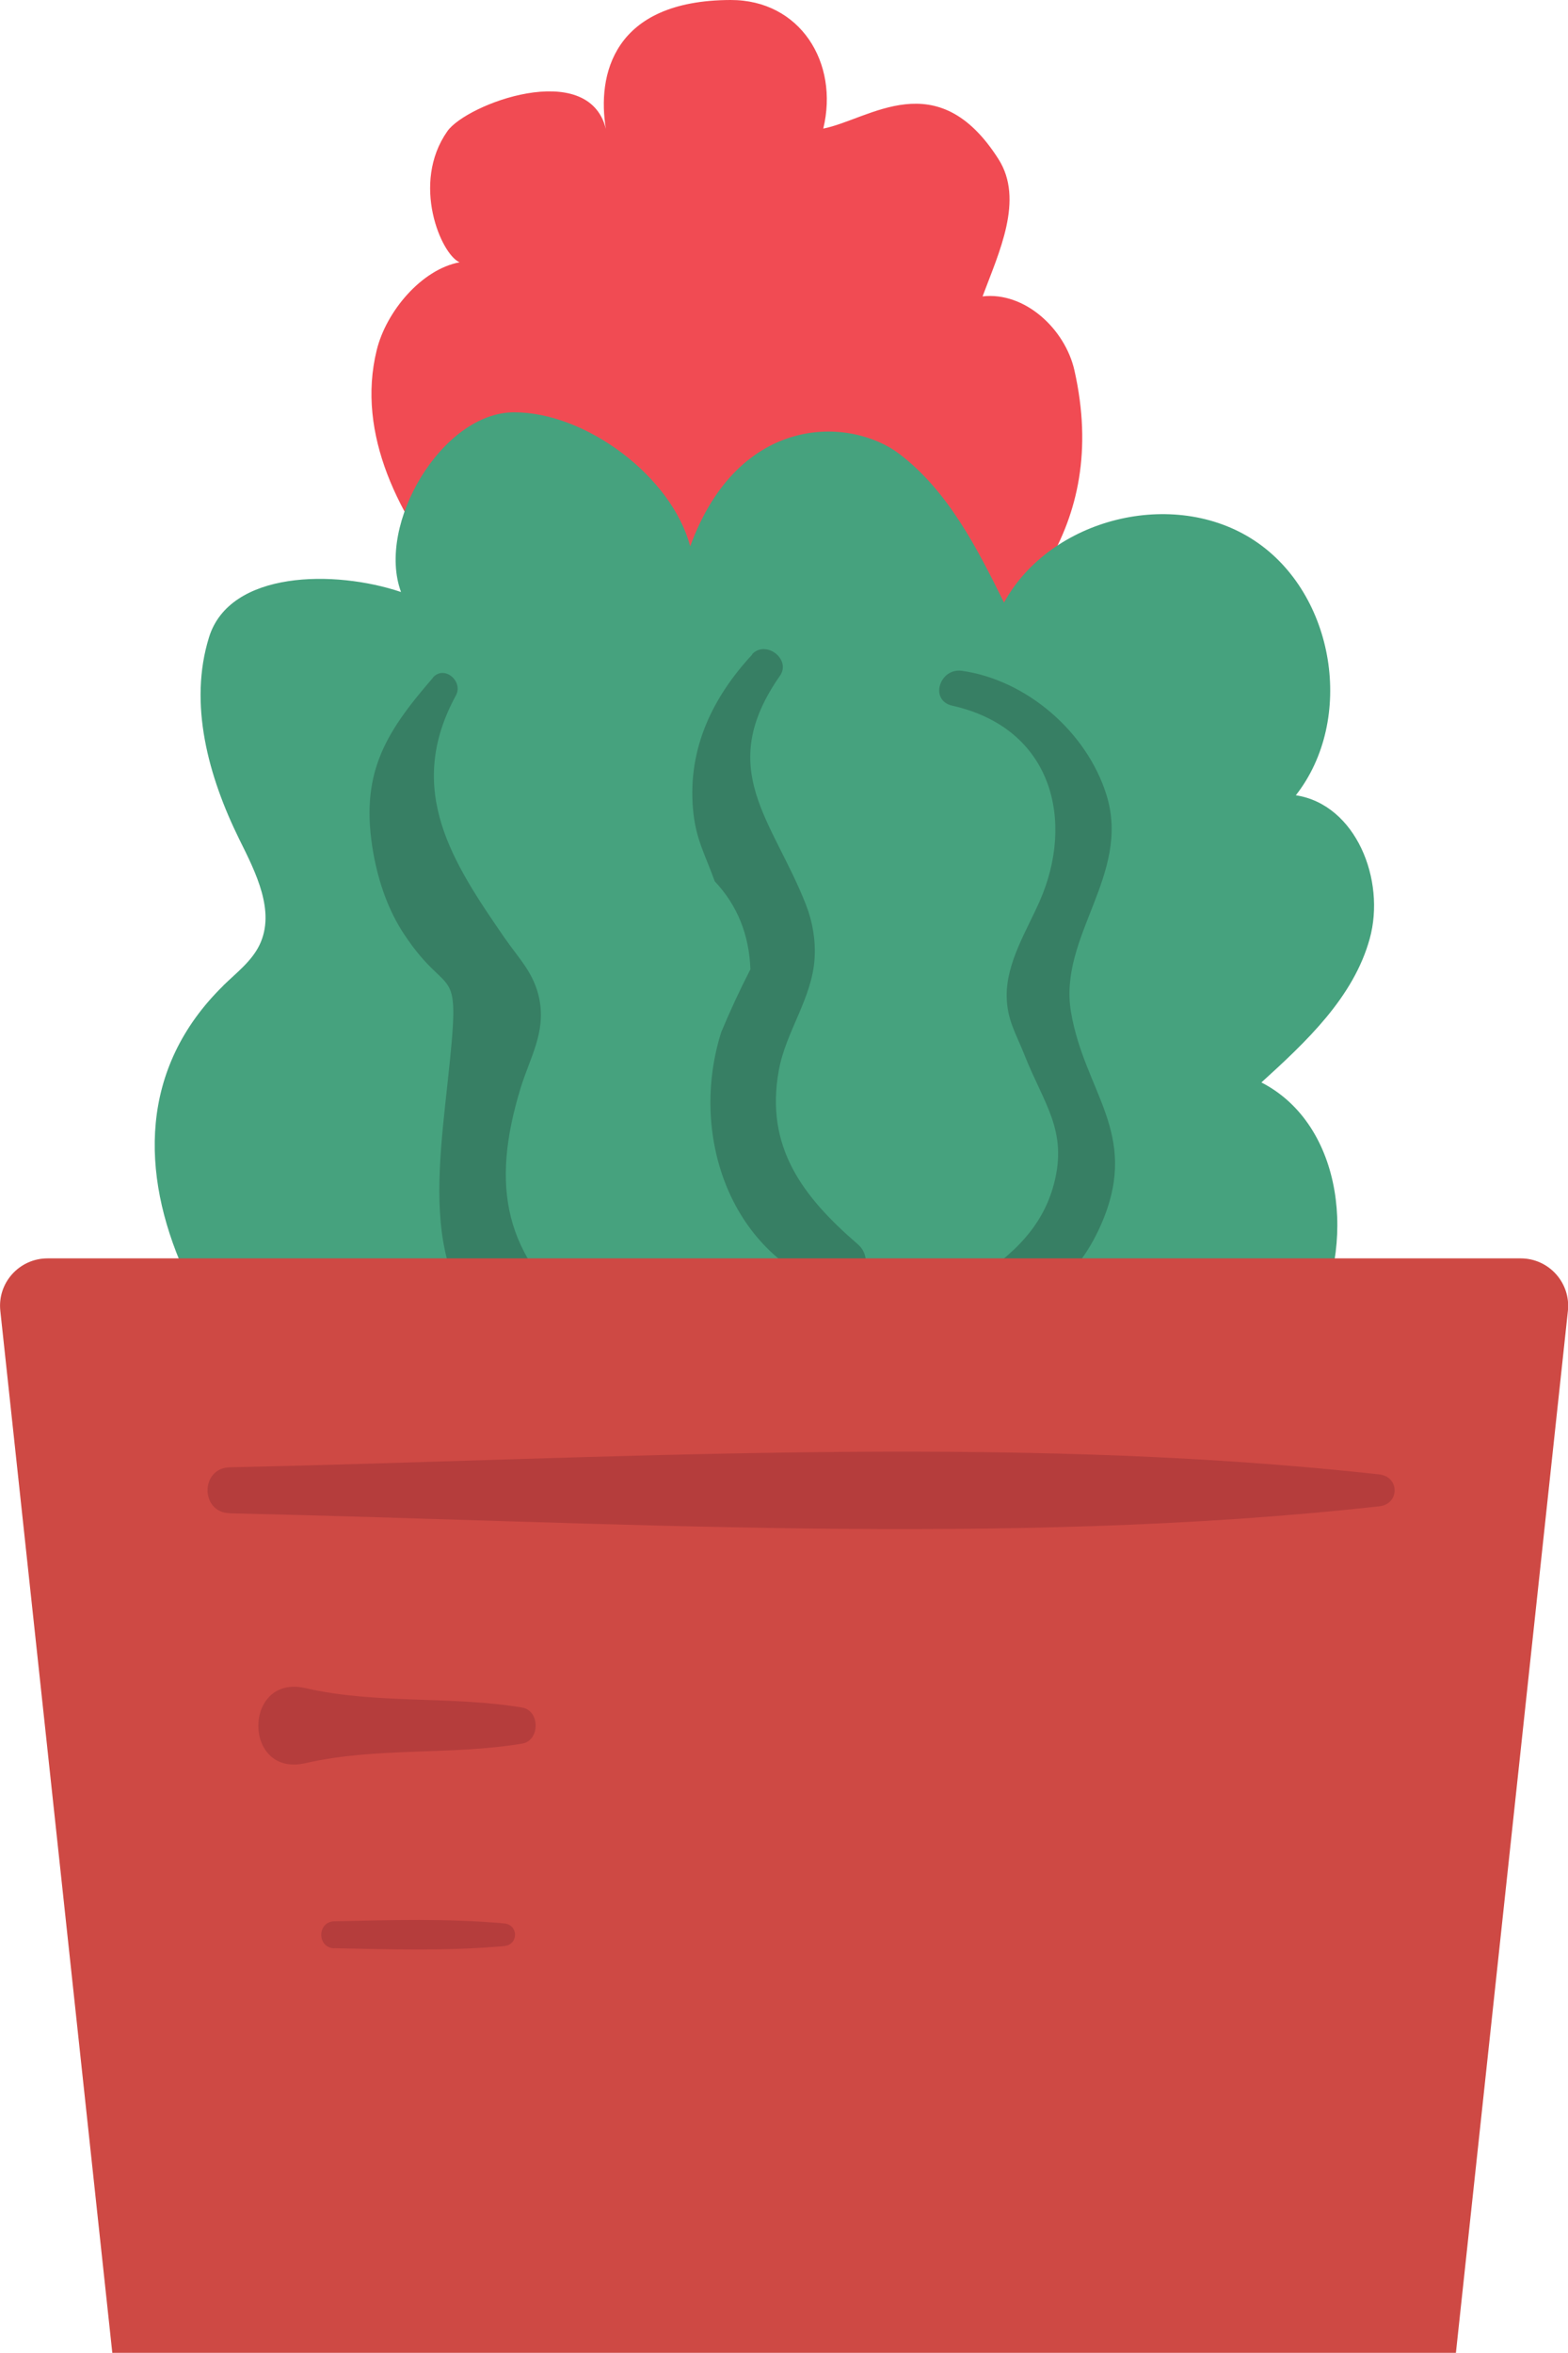 <?xml version="1.0" encoding="UTF-8" standalone="no"?>
<!-- Created with Inkscape (http://www.inkscape.org/) -->

<svg
   xmlns:dc="http://purl.org/dc/elements/1.1/"
   xmlns:cc="http://creativecommons.org/ns#"
   xmlns:rdf="http://www.w3.org/1999/02/22-rdf-syntax-ns#"
   xmlns:svg="http://www.w3.org/2000/svg"
   xmlns="http://www.w3.org/2000/svg"
   xmlns:sodipodi="http://sodipodi.sourceforge.net/DTD/sodipodi-0.dtd"
   xmlns:inkscape="http://www.inkscape.org/namespaces/inkscape"
   width="14.115mm"
   height="21.172mm"
   viewBox="0 0 14.115 21.172"
   version="1.1"
   id="svg38339"
   inkscape:version="0.92.5 (2060ec1f9f, 2020-04-08)"
   sodipodi:docname="flower-pot-2.svg">
  <defs
     id="defs38333" />
  <sodipodi:namedview
     id="base"
     pagecolor="#ffffff"
     bordercolor="#666666"
     borderopacity="1.0"
     inkscape:pageopacity="0.0"
     inkscape:pageshadow="2"
     inkscape:zoom="0.35"
     inkscape:cx="-354.75382"
     inkscape:cy="-345.70428"
     inkscape:document-units="mm"
     inkscape:current-layer="layer1"
     showgrid="false"
     inkscape:window-width="1366"
     inkscape:window-height="704"
     inkscape:window-x="0"
     inkscape:window-y="27"
     inkscape:window-maximized="1" />
  <g
     inkscape:label="Layer 1"
     inkscape:groupmode="layer"
     id="layer1"
     transform="translate(-60.978,-36.194)">
    <path
       inkscape:connector-curvature="0"
       id="path20586"
       style="fill:#f14b53;fill-opacity:1;fill-rule:nonzero;stroke:none;stroke-width:0.035"
       d="m 69.823,38.861 c 0.148,-0.397 0.375,-0.87 0.144,-1.234 -0.552,-0.869 -1.161,-0.358 -1.578,-0.276 0.144,-0.593 -0.209,-1.159 -0.835,-1.157 -1.064,0.003 -1.201,0.683 -1.122,1.159 -0.159,-0.634 -1.255,-0.223 -1.427,0.022 -0.331,0.471 -0.054,1.111 0.11,1.179 -0.343,0.064 -0.661,0.443 -0.746,0.791 -0.373,1.517 1.576,3.016 1.975,3.254 0.399,0.238 0.885,0.274 1.35,0.259 0.586,-0.019 1.198,-0.12 1.66,-0.481 0.761,-0.594 1.62,-1.41 1.296,-2.85 -0.084,-0.373 -0.447,-0.71 -0.827,-0.666" />
    <path
       inkscape:connector-curvature="0"
       id="path20588"
       style="fill:#46a27e;fill-opacity:1;fill-rule:nonzero;stroke:none;stroke-width:0.035"
       d="m 62.989,45.061 c 0.117,-0.114 0.254,-0.217 0.325,-0.364 0.146,-0.302 -0.033,-0.651 -0.182,-0.951 -0.278,-0.564 -0.459,-1.219 -0.272,-1.819 0.187,-0.6 1.132,-0.607 1.728,-0.406 -0.225,-0.608 0.369,-1.615 1.016,-1.617 0.648,-0.002 1.422,0.579 1.587,1.206 0.441,-1.206 1.448,-1.164 1.885,-0.83 0.437,0.334 0.696,0.843 0.94,1.336 0.419,-0.762 1.529,-1.037 2.254,-0.558 0.726,0.479 0.909,1.608 0.373,2.292 0.541,0.083 0.811,0.763 0.665,1.291 -0.146,0.528 -0.57,0.925 -0.975,1.293 0.745,0.383 0.858,1.474 0.451,2.206 -0.406,0.733 -1.163,1.19 -1.886,1.614 -2.236,1.31 -4.213,1.271 -6.451,-0.074 -1.377,-0.827 -2.981,-3.125 -1.459,-4.617" />
    <path
       inkscape:connector-curvature="0"
       id="path20590"
       style="fill:#377f64;fill-opacity:1;fill-rule:nonzero;stroke:none;stroke-width:0.035"
       d="m 64.875,42.293 c -0.439,0.506 -0.661,0.873 -0.536,1.579 0.046,0.256 0.133,0.513 0.279,0.732 0.42,0.631 0.515,0.178 0.389,1.333 -0.112,1.034 -0.271,2.176 0.984,2.564 0.226,0.07 0.436,-0.254 0.241,-0.415 -0.715,-0.587 -0.84,-1.21 -0.568,-2.1 0.085,-0.277 0.227,-0.498 0.17,-0.798 -0.046,-0.237 -0.185,-0.368 -0.314,-0.555 -0.466,-0.676 -0.902,-1.331 -0.438,-2.181 0.069,-0.127 -0.105,-0.278 -0.208,-0.16" />
    <path
       inkscape:connector-curvature="0"
       id="path20592"
       style="fill:#377f64;fill-opacity:1;fill-rule:nonzero;stroke:none;stroke-width:0.035"
       d="m 67.75,42.083 c -0.357,0.385 -0.58,0.844 -0.534,1.387 0.023,0.274 0.107,0.405 0.196,0.654 0.204,0.217 0.31,0.481 0.321,0.792 -0.095,0.185 -0.182,0.373 -0.262,0.564 -0.287,0.902 0.061,1.982 0.997,2.312 0.222,0.079 0.412,-0.246 0.233,-0.401 -0.498,-0.43 -0.838,-0.876 -0.712,-1.567 0.064,-0.351 0.3,-0.646 0.322,-1.008 0.01,-0.162 -0.018,-0.327 -0.077,-0.479 -0.297,-0.762 -0.825,-1.219 -0.235,-2.062 0.104,-0.149 -0.128,-0.326 -0.251,-0.194" />
    <path
       inkscape:connector-curvature="0"
       id="path20594"
       style="fill:#377f64;fill-opacity:1;fill-rule:nonzero;stroke:none;stroke-width:0.035"
       d="m 69.551,42.544 c 0.908,0.204 1.102,1.043 0.786,1.759 -0.117,0.266 -0.3,0.552 -0.297,0.854 0.003,0.215 0.083,0.334 0.158,0.524 0.175,0.445 0.395,0.685 0.267,1.168 -0.114,0.431 -0.428,0.682 -0.797,0.919 -0.115,0.074 -0.076,0.271 0.072,0.267 0.557,-0.014 0.953,-0.342 1.167,-0.863 0.323,-0.787 -0.165,-1.151 -0.288,-1.871 -0.116,-0.682 0.542,-1.234 0.32,-1.952 -0.177,-0.571 -0.722,-1.037 -1.302,-1.119 -0.201,-0.028 -0.296,0.267 -0.086,0.314" />
    <path
       inkscape:connector-curvature="0"
       id="path20596"
       style="fill:#ce4944;fill-opacity:1;fill-rule:nonzero;stroke:none;stroke-width:0.035"
       d="M 74.665,47.517 H 61.406 c -0.254,0 -0.453,0.22 -0.425,0.473 l 1.008,9.375 h 12.095 l 1.008,-9.375 c 0.027,-0.253 -0.171,-0.473 -0.425,-0.473" />
    <path
       inkscape:connector-curvature="0"
       id="path20598"
       style="fill:#b53d3c;fill-opacity:1;fill-rule:nonzero;stroke:none;stroke-width:0.035"
       d="m 63.046,49.811 c 3.389,0.074 6.977,0.31 10.348,-0.063 0.184,-0.02 0.185,-0.266 0,-0.287 -3.371,-0.373 -6.959,-0.137 -10.348,-0.064 -0.266,0.006 -0.266,0.408 0,0.413" />
    <path
       inkscape:connector-curvature="0"
       id="path20600"
       style="fill:#b53d3c;fill-opacity:1;fill-rule:nonzero;stroke:none;stroke-width:0.035"
       d="m 63.728,52.059 c 0.639,-0.147 1.307,-0.068 1.951,-0.176 0.161,-0.027 0.161,-0.297 0,-0.324 -0.644,-0.108 -1.311,-0.028 -1.951,-0.175 -0.564,-0.13 -0.568,0.806 0,0.675" />
    <path
       inkscape:connector-curvature="0"
       id="path20602"
       style="fill:#b53d3c;fill-opacity:1;fill-rule:nonzero;stroke:none;stroke-width:0.035"
       d="m 63.987,53.724 c 0.513,0.011 1.017,0.027 1.529,-0.019 0.131,-0.012 0.131,-0.192 0,-0.204 -0.511,-0.046 -1.016,-0.03 -1.529,-0.019 -0.156,0.004 -0.156,0.239 0,0.243" />
  </g>
</svg>
